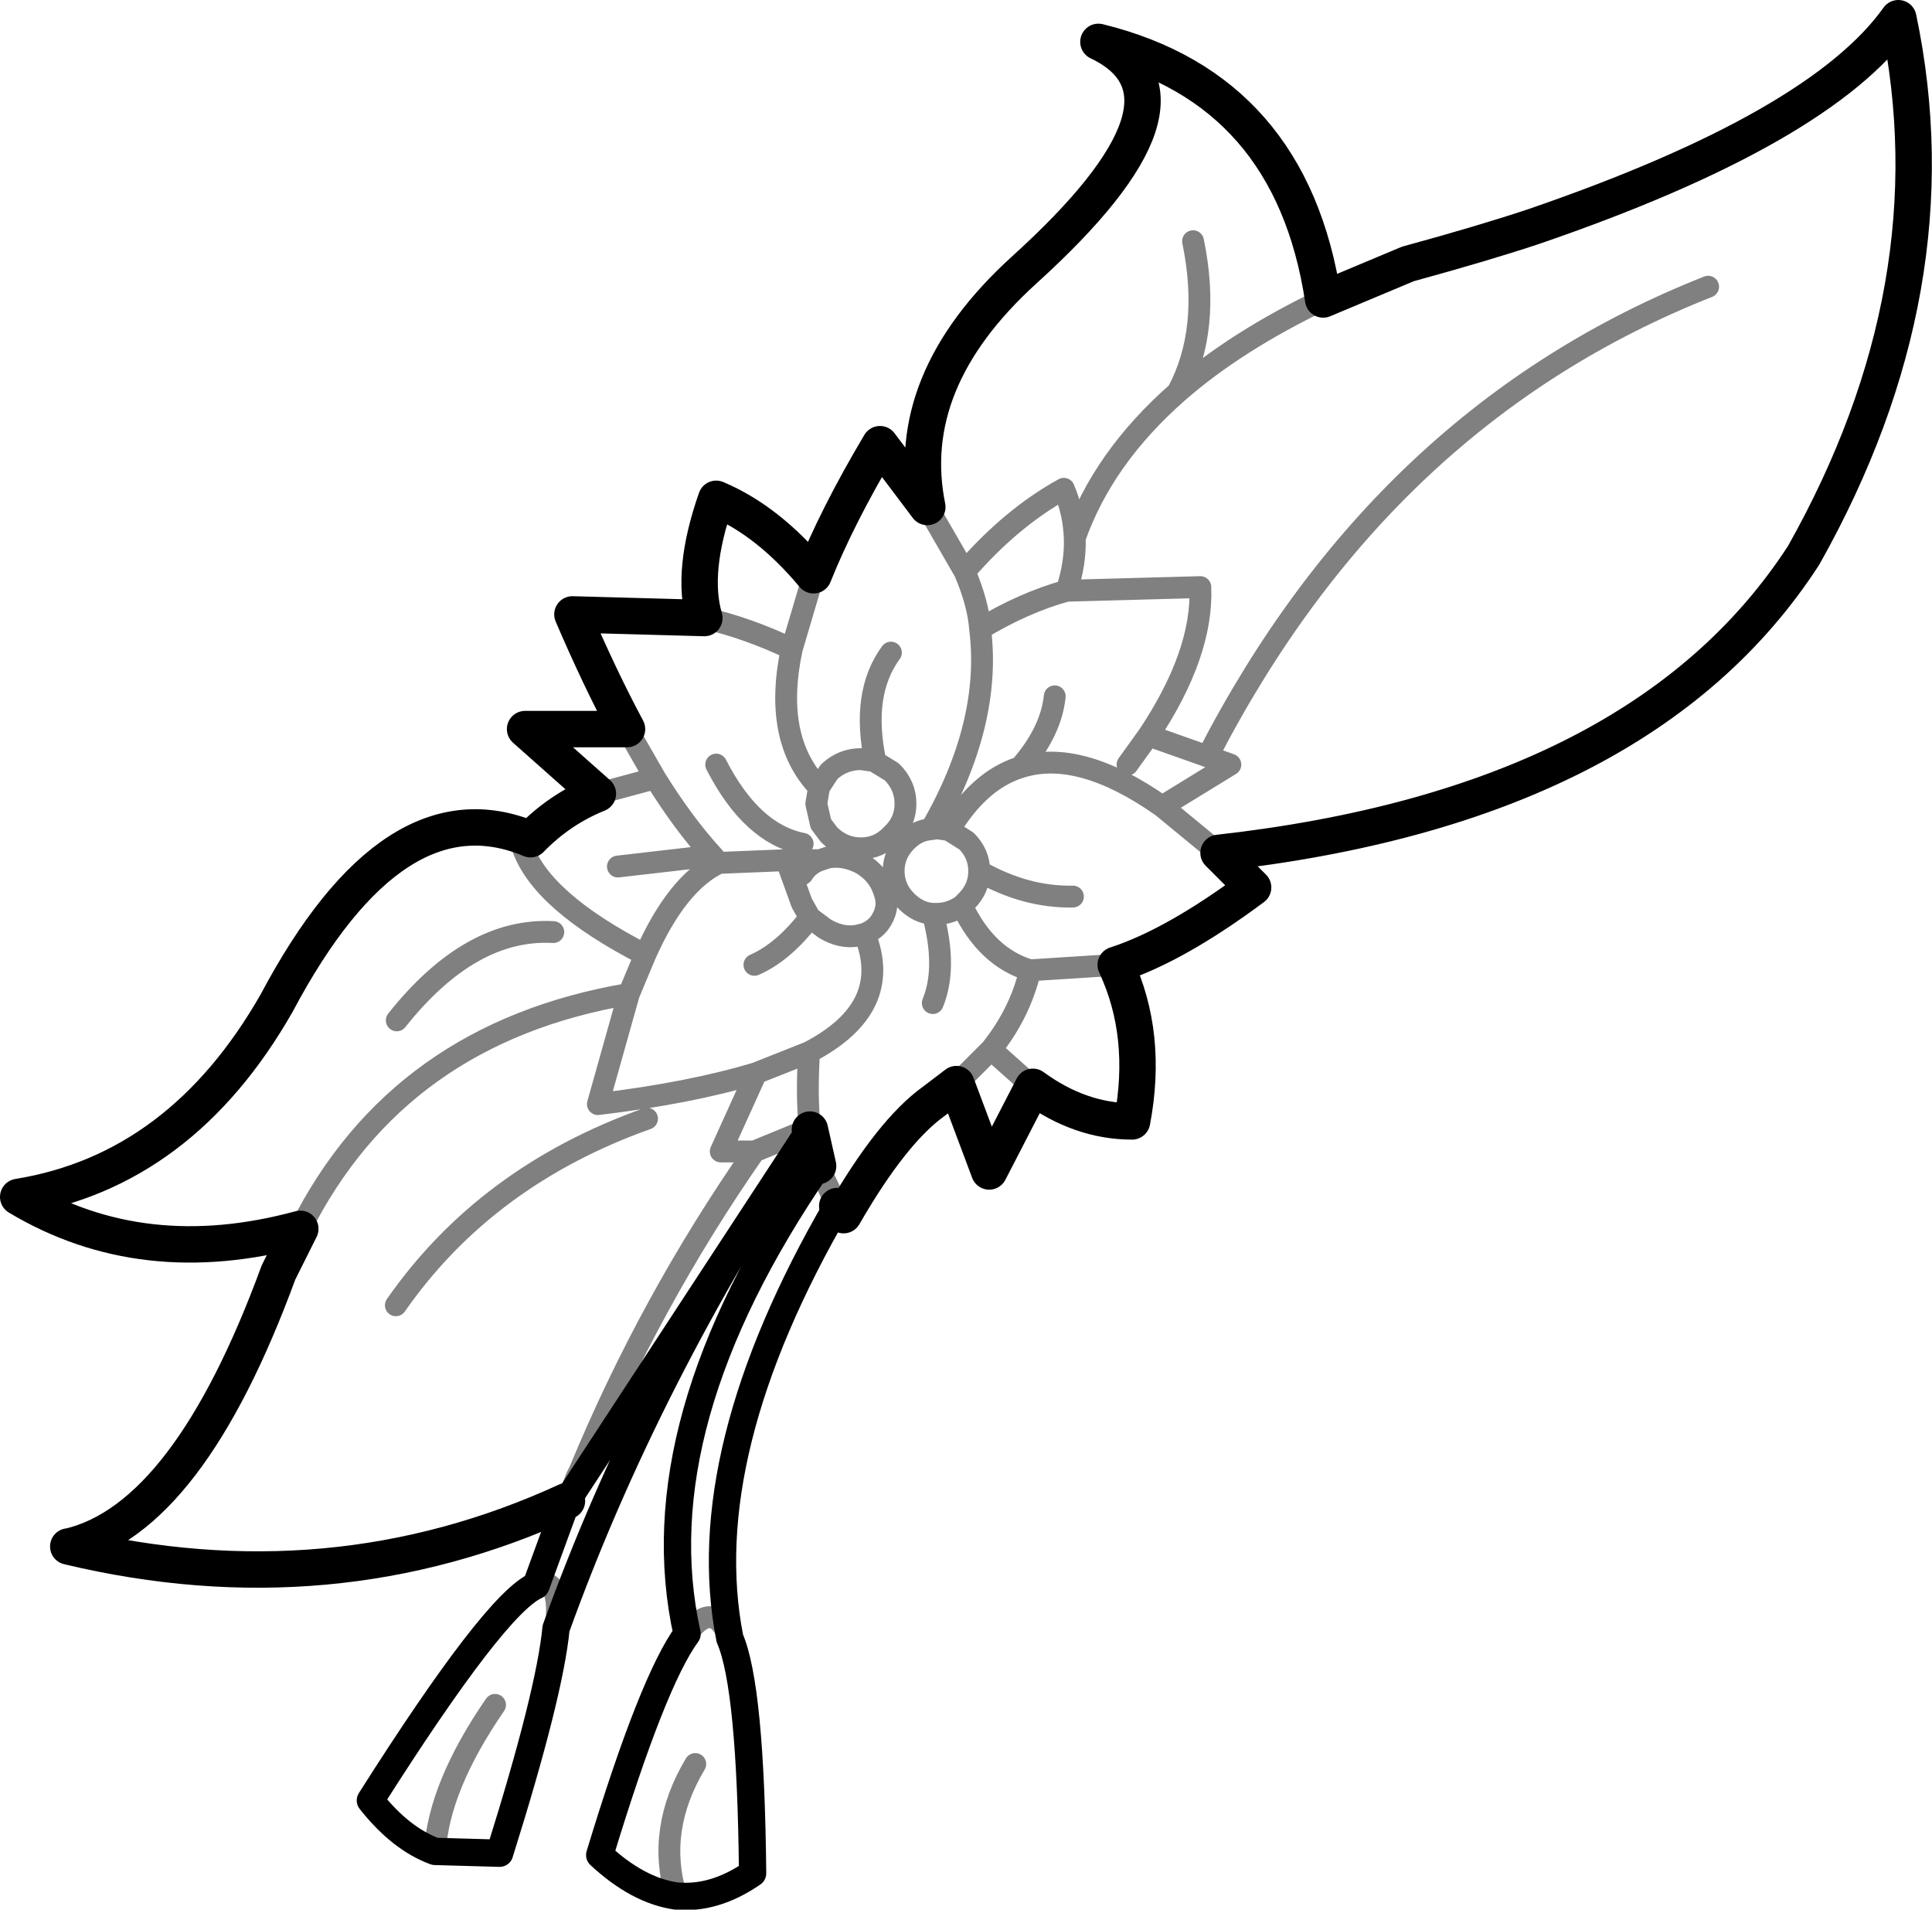 <?xml version="1.0" encoding="UTF-8" standalone="no"?>
<svg xmlns:xlink="http://www.w3.org/1999/xlink" height="104.9px" width="106.15px" xmlns="http://www.w3.org/2000/svg">
  <g transform="matrix(1.0, 0.0, 0.0, 1.0, 53.1, 52.6)">
    <path d="M-21.95 29.85 Q-34.9 35.8 -49.35 32.35 L-49.3 32.35 Q-42.75 30.8 -37.8 17.3 L-36.6 14.9 Q-45.25 17.25 -52.1 13.15 -43.15 11.7 -37.9 2.5 -31.45 -9.65 -23.95 -6.5 -22.35 -8.15 -20.25 -9.0 L-24.25 -12.55 -18.65 -12.55 Q-20.15 -15.35 -21.65 -18.85 L-14.4 -18.65 Q-15.15 -21.2 -13.75 -25.2 -10.9 -24.0 -8.4 -21.0 -7.1 -24.25 -4.75 -28.2 L-2.15 -24.75 Q-3.55 -31.65 3.15 -37.75 13.65 -47.25 7.25 -50.3 17.85 -47.7 19.6 -36.15 L24.25 -38.1 Q28.45 -39.25 31.15 -40.15 46.9 -45.55 51.2 -51.6 54.3 -36.85 46.0 -22.1 37.1 -8.35 13.85 -5.75 L15.75 -3.85 Q11.45 -0.65 8.2 0.4 10.0 4.25 9.1 9.0 6.25 9.0 3.65 7.1 L1.25 11.75 -0.55 6.95 -1.8 7.9 Q-4.1 9.55 -6.75 14.15 L-7.1 13.65 M-8.15 11.45 L-8.6 9.45" fill="none" stroke="#000000" stroke-linecap="round" stroke-linejoin="round" stroke-width="2.0"/>
    <path d="M-21.95 29.85 L-21.7 29.25 -21.4 28.5 -21.25 28.2 Q-17.4 18.9 -11.65 10.65 L-13.5 10.65 -11.55 6.35 Q-15.2 7.45 -20.25 8.05 L-18.55 2.0 Q-31.2 4.15 -36.6 14.9 M12.45 -39.35 Q13.45 -34.5 11.6 -31.05 14.8 -33.85 19.6 -36.15 M0.75 -18.05 Q3.15 -19.5 5.5 -20.15 6.0 -21.65 5.95 -23.05 5.9 -24.45 5.35 -25.75 2.45 -24.15 -0.1 -21.2 0.65 -19.45 0.75 -18.05 1.4 -12.85 -1.95 -7.05 L-1.65 -7.1 -1.25 -7.05 -0.95 -7.0 Q0.7 -9.75 2.95 -10.45 4.65 -12.4 4.85 -14.35 M-0.95 -7.0 L0.0 -6.4 Q0.7 -5.7 0.7 -4.75 3.25 -3.3 5.85 -3.35 M2.95 -10.45 Q6.2 -11.5 10.75 -8.3 L14.5 -10.6 13.25 -11.05 10.0 -12.2 8.85 -10.6 M0.7 -4.75 Q0.7 -3.8 0.0 -3.1 L-0.25 -2.85 Q1.1 0.0 3.5 0.7 L8.2 0.4 M10.75 -8.3 L13.85 -5.75 M5.5 -20.15 L12.85 -20.35 Q13.0 -16.7 10.0 -12.2 M5.95 -23.05 Q7.5 -27.45 11.6 -31.05 M13.25 -11.05 Q22.9 -29.8 40.75 -36.85 M-23.95 -6.5 L-24.4 -6.1 Q-23.4 -3.1 -17.65 -0.15 -15.9 -4.1 -13.6 -5.2 L-13.95 -5.6 -19.15 -5.0 M-14.4 -18.65 Q-12.0 -18.1 -9.6 -16.95 L-8.4 -21.0 M-0.1 -21.2 L-2.15 -24.75 M-18.65 -12.55 L-17.1 -9.85 Q-15.55 -7.35 -13.95 -5.6 M-17.1 -9.85 L-20.25 -9.0 M-4.15 -16.75 Q-5.8 -14.5 -5.0 -10.75 L-4.1 -10.2 Q-3.35 -9.45 -3.35 -8.45 -3.35 -7.45 -4.1 -6.75 -4.8 -6.0 -5.8 -6.0 -6.8 -6.0 -7.55 -6.75 L-8.0 -7.35 -8.25 -8.45 -8.1 -9.35 Q-10.65 -12.0 -9.6 -16.95 M-1.85 2.5 Q-1.05 0.55 -1.85 -2.4 -2.65 -2.45 -3.3 -3.1 -4.0 -3.8 -4.0 -4.75 -4.0 -5.7 -3.3 -6.4 -2.7 -7.0 -1.95 -7.05 M-8.1 -9.35 L-7.55 -10.2 Q-6.8 -10.9 -5.8 -10.9 L-5.1 -10.8 -5.0 -10.75 M-13.6 -5.2 L-9.9 -5.35 -8.05 -5.35 -7.6 -5.5 Q-6.7 -5.65 -5.75 -5.15 -4.85 -4.6 -4.55 -3.7 -4.2 -2.85 -4.65 -2.1 -4.95 -1.55 -5.6 -1.3 -3.95 2.75 -8.65 5.2 -8.8 7.75 -8.6 9.4 L-8.6 9.45 M-9.9 -5.35 Q-9.1 -4.4 -9.0 -4.6 -8.65 -5.15 -8.05 -5.35 M-5.6 -1.3 L-6.0 -1.2 Q-6.9 -1.05 -7.8 -1.6 L-8.6 -2.2 Q-10.05 -0.3 -11.65 0.4 M-8.6 -2.2 L-9.05 -3.0 -9.9 -5.35 M-0.25 -2.85 Q-0.9 -2.4 -1.65 -2.4 L-1.85 -2.4 M-9.0 -6.25 Q-11.8 -6.8 -13.75 -10.6 M-7.1 13.65 L-8.15 11.45 M-11.65 10.65 L-8.6 9.4 M-11.55 6.35 L-8.65 5.2 M-23.65 34.5 Q-22.25 33.85 -22.55 36.85 M-29.2 49.1 Q-29.0 45.55 -25.9 41.05 M-15.35 37.15 Q-13.9 35.2 -13.0 37.4 M-17.55 8.85 Q-26.4 12.0 -31.35 19.1 M-15.95 51.55 Q-17.05 47.9 -14.9 44.3 M3.5 0.7 Q2.95 3.05 1.35 5.05 L3.65 7.1 M-22.7 -1.4 Q-27.25 -1.65 -31.3 3.45 M-17.65 -0.15 L-18.55 2.0 M1.35 5.05 L-0.55 6.95" fill="none" stroke="#000000" stroke-linecap="round" stroke-linejoin="round" stroke-opacity="0.498" stroke-width="1.2"/>
    <path d="M-7.1 13.65 Q-15.0 27.25 -13.0 37.4 -11.85 40.05 -11.75 50.3 -13.85 51.75 -15.95 51.55 -18.05 51.25 -20.15 49.3 -17.25 39.75 -15.35 37.15 -17.9 25.65 -8.15 11.45 M-8.6 9.45 Q-17.6 23.1 -22.55 36.85 -22.9 40.45 -25.65 49.2 L-29.2 49.1 Q-31.1 48.4 -32.75 46.3 -25.9 35.5 -23.65 34.5 L-21.95 29.85 Z" fill="none" stroke="#000000" stroke-linecap="round" stroke-linejoin="round" stroke-width="1.5"/>
  </g>
</svg>
